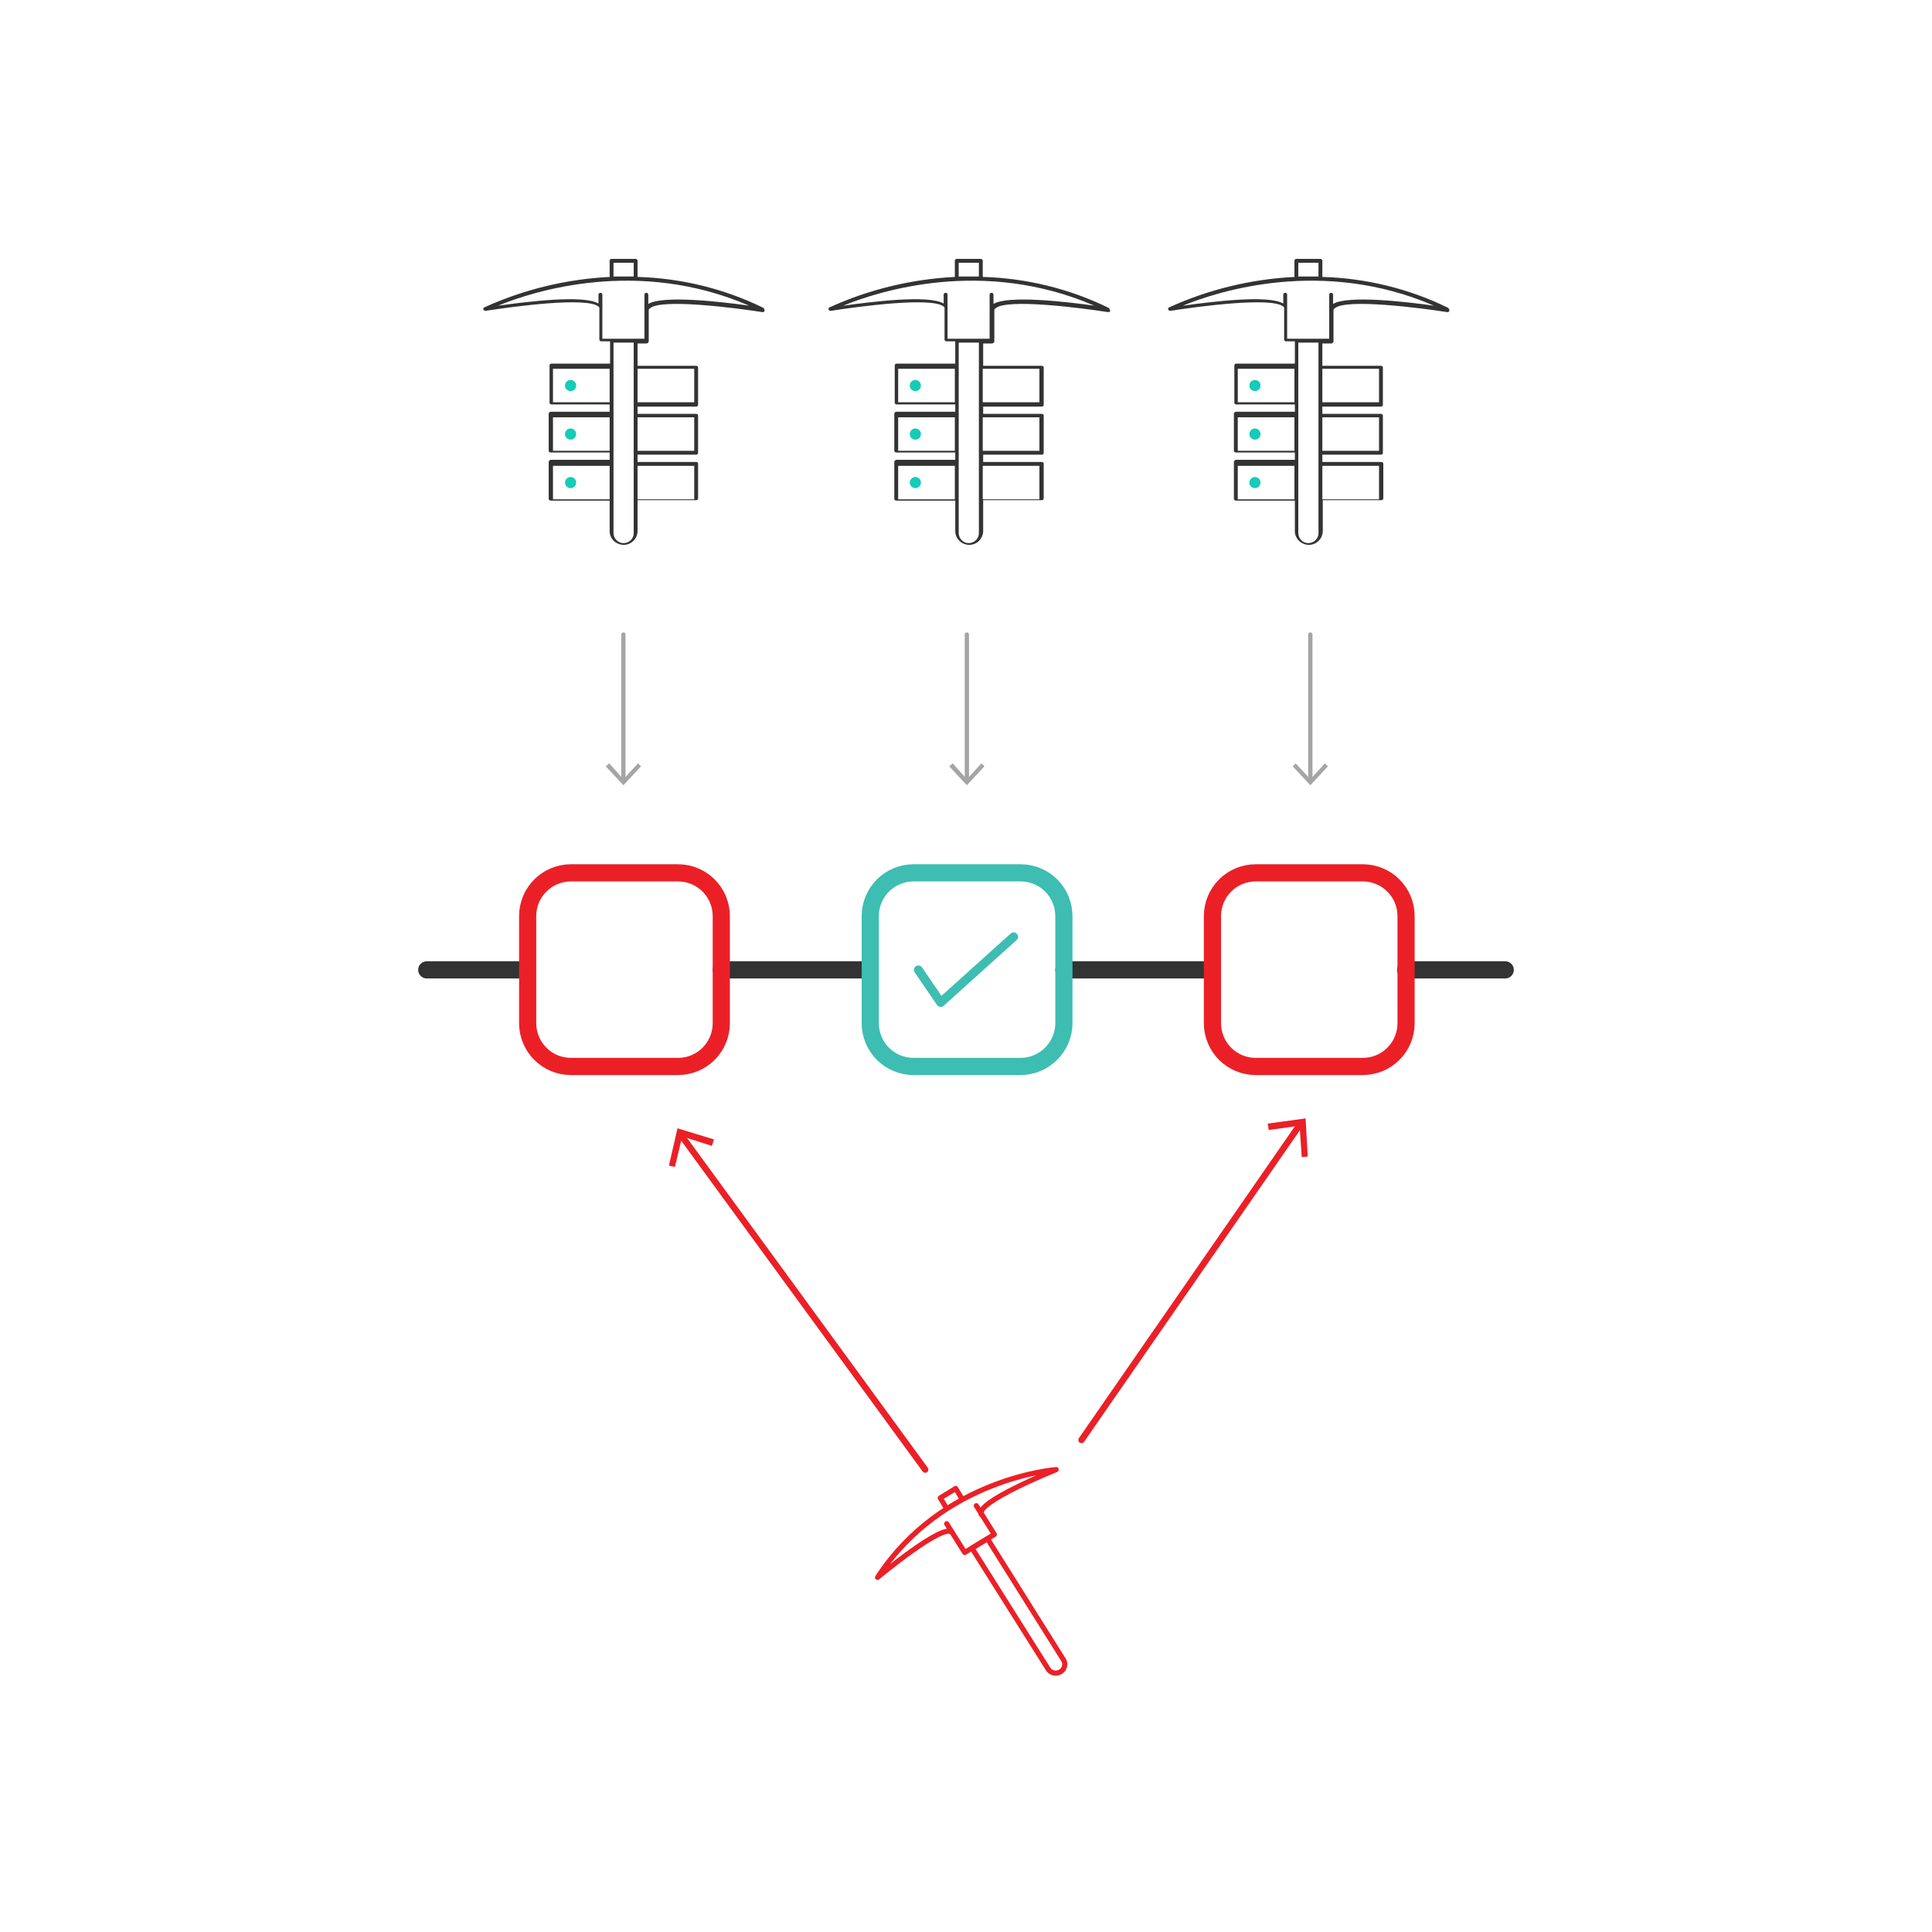 <?xml version="1.0" encoding="utf-8"?>
<!-- Generator: Adobe Illustrator 24.1.3, SVG Export Plug-In . SVG Version: 6.00 Build 0)  -->
<svg version="1.1" id="Layer_1" xmlns="http://www.w3.org/2000/svg" xmlns:xlink="http://www.w3.org/1999/xlink" x="0px" y="0px"
	 viewBox="0 0 450 450" style="enable-background:new 0 0 450 450;" xml:space="preserve">
<style type="text/css">
	.st0{fill:none;stroke:#EB2027;stroke-width:1.196;stroke-linecap:round;stroke-linejoin:round;stroke-miterlimit:10;}
	.st1{fill:none;stroke:#EB2027;stroke-width:1.483;stroke-linecap:round;stroke-linejoin:round;}
	.st2{fill:#EB2027;}
	.st3{fill:none;stroke:#333333;stroke-width:4;stroke-linecap:round;stroke-linejoin:round;stroke-miterlimit:10;}
	.st4{fill:none;stroke:#EB2027;stroke-width:4;stroke-linecap:round;stroke-linejoin:round;}
	.st5{fill:none;stroke:#3EBDB2;stroke-width:4;stroke-linecap:round;stroke-linejoin:round;stroke-miterlimit:10;}
	.st6{fill:none;stroke:#3EBDB2;stroke-width:2.058;stroke-linecap:round;stroke-linejoin:round;stroke-miterlimit:10;}
	.st7{fill:#15CBB9;}
	.st8{fill:#333333;}
	.st9{fill:none;stroke:#A5A5A5;stroke-linecap:round;stroke-linejoin:round;}
	.st10{fill:#A5A5A5;}
</style>
<g>
	<g>
		<path class="st0" d="M247,389.4L247,389.4c1-0.6,1.3-1.9,0.7-2.8L230,358.4l-3.6,2.2l17.7,28.1C244.7,389.7,246,390,247,389.4z"/>
		<polyline class="st0" points="220.5,354.9 224.7,361.6 231.6,357.4 227.4,350.7 		"/>
		<path class="st0" d="M221.8,357c-1.7-2.7-17.4,10.4-17.4,10.4c15.1-23.2,41.6-25.1,41.6-25.1s-19.2,7.7-17.4,10.5"/>
		<polyline class="st0" points="220.4,351.2 219,348.9 222.6,346.7 224,349 		"/>
	</g>
	<g>
		<g>
			<line class="st1" x1="215.5" y1="342.3" x2="159" y2="264.9"/>
			<g>
				<polygon class="st2" points="166.3,265.4 165.8,266.9 158.9,264.7 157.2,271.8 155.8,271.5 157.8,262.8 				"/>
			</g>
		</g>
	</g>
	<g>
		<g>
			<line class="st1" x1="251.9" y1="335.4" x2="302.6" y2="262.2"/>
			<g>
				<polygon class="st2" points="304.6,269.4 303.2,269.5 302.7,262.2 295.5,263.2 295.3,261.7 304.1,260.5 				"/>
			</g>
		</g>
	</g>
	<g>
		<line class="st3" x1="202.6" y1="225.9" x2="168" y2="225.9"/>
		<line class="st3" x1="282.4" y1="225.9" x2="247.8" y2="225.9"/>
		<line class="st3" x1="122.6" y1="225.9" x2="99.4" y2="225.9"/>
		<line class="st3" x1="350.6" y1="225.9" x2="327.4" y2="225.9"/>
		<path class="st4" d="M157.9,248.4H133c-5.6,0-10.1-4.5-10.1-10.1v-24.9c0-5.6,4.5-10.1,10.1-10.1h24.9c5.6,0,10.1,4.5,10.1,10.1
			v24.9C168,243.9,163.5,248.4,157.9,248.4z"/>
		<path class="st5" d="M237.7,248.4h-24.9c-5.6,0-10.1-4.5-10.1-10.1v-24.9c0-5.6,4.5-10.1,10.1-10.1h24.9c5.6,0,10.1,4.5,10.1,10.1
			v24.9C247.8,243.9,243.2,248.4,237.7,248.4z"/>
		<path class="st4" d="M317.4,248.4h-24.9c-5.6,0-10.1-4.5-10.1-10.1v-24.9c0-5.6,4.5-10.1,10.1-10.1h24.9c5.6,0,10.1,4.5,10.1,10.1
			v24.9C327.5,243.9,323,248.4,317.4,248.4z"/>
	</g>
	<polyline class="st6" points="213.9,225.9 219.1,233.5 236.1,218.2 	"/>
	<g>
		<circle class="st7" cx="213.2" cy="89.8" r="1.3"/>
		<circle class="st7" cx="213.2" cy="101.1" r="1.3"/>
		<circle class="st7" cx="213.2" cy="112.4" r="1.3"/>
		<path class="st8" d="M258.2,71.7c-9.2-4.5-19.2-6.9-29.3-7.2c0-0.1,0-0.1,0-0.2v-3.6c0-0.2-0.2-0.4-0.5-0.4h-5.6
			c-0.2,0-0.4,0.2-0.4,0.4c0,0,0,0,0,0v3.6c0,0.1,0,0.2,0.1,0.2c-10.1,0.5-20.1,2.9-29.3,7.1c-0.2,0.1-0.3,0.3-0.2,0.5
			c0.1,0.2,0.3,0.3,0.5,0.3c6.4-1,23.5-3.3,26.3-1c0.1,0.1,0.2,0.2,0.2,0.3v7.4c0,0.2,0.2,0.4,0.4,0.4l0,0h2.1v5.2h-13.7
			c-0.2,0-0.4,0.2-0.4,0.4c0,0,0,0,0,0v8.7c0,0.2,0.2,0.4,0.4,0.4c0,0,0,0,0,0h13.7v1.7h-13.7c-0.2,0-0.5,0.2-0.5,0.4v0v8.7
			c0,0.2,0.2,0.4,0.5,0.4h13.7v1.7h-13.7c-0.2,0-0.4,0.2-0.5,0.4v8.7c0,0.2,0.2,0.4,0.5,0.4l0,0h13.7v6.9c-0.1,1.8,1.3,3.3,3.1,3.4
			s3.3-1.3,3.4-3.1c0-0.1,0-0.2,0-0.4v-6.9h13.7c0.2,0,0.4-0.2,0.4-0.4c0,0,0,0,0,0V108c0-0.2-0.2-0.4-0.4-0.4l0,0h-13.7v-1.7h13.7
			c0.2,0,0.4-0.2,0.4-0.4c0,0,0,0,0,0v-8.7c0-0.2-0.2-0.4-0.4-0.4c0,0,0,0,0,0h-13.7v-1.7h13.7c0.2,0,0.4-0.2,0.4-0.4c0,0,0,0,0,0
			v-8.7c0-0.2-0.2-0.4-0.4-0.4c0,0,0,0,0,0h-13.7v-5.2h2.1c0.2,0,0.4-0.2,0.5-0.4v-7.1c0-0.1,0-0.1,0-0.2c0-0.2,0.1-0.4,0.3-0.5
			c2.6-2.3,19.8-0.1,26.2,0.9h0.1c0.2,0,0.4-0.2,0.4-0.4C258.4,71.9,258.3,71.8,258.2,71.7L258.2,71.7z M223.3,64.3v-3.1h4.7v3.1
			c0,0,0,0.1,0,0.1c-1.6,0-3.2,0-4.8,0C223.2,64.4,223.3,64.4,223.3,64.3z M209.2,93.7v-7.8h13.2v7.8H209.2z M209.2,105v-7.8h13.2
			v7.8L209.2,105z M209.2,116.3v-7.8h13.2v7.8L209.2,116.3z M242.1,108.5v7.8h-13.2v-7.8L242.1,108.5z M242.1,97.2v7.8h-13.2v-7.8
			L242.1,97.2z M242.1,85.9v7.8h-13.2v-7.8H242.1z M228,85.4v38.6c0.1,1.3-0.9,2.4-2.2,2.5c-1.3,0.1-2.4-0.9-2.5-2.2
			c0-0.1,0-0.2,0-0.3V79.8h4.7V85.4z M231.4,70.8v-2.1c0-0.2-0.1-0.5-0.4-0.5c-0.2,0-0.5,0.1-0.5,0.4c0,0,0,0.1,0,0.1v10.2h-9.8
			v-6.6c0-0.1,0-0.1,0-0.2c0-0.1,0-0.2,0-0.3v-3.1c0-0.2-0.1-0.5-0.4-0.5c-0.2,0-0.5,0.1-0.5,0.4c0,0,0,0.1,0,0.1v2
			c-3.5-2.1-16.9-0.4-23.4,0.5c8.3-3.4,32.6-11.2,58.5,0C248.6,70.3,234.8,68.7,231.4,70.8z"/>
		<circle class="st7" cx="292.3" cy="89.8" r="1.3"/>
		<circle class="st7" cx="292.3" cy="101.1" r="1.3"/>
		<circle class="st7" cx="292.3" cy="112.4" r="1.3"/>
		<path class="st8" d="M337.3,71.7c-9.2-4.5-19.2-6.9-29.3-7.2c0-0.1,0-0.1,0-0.2v-3.6c0-0.2-0.2-0.4-0.5-0.4h-5.6
			c-0.2,0-0.4,0.2-0.4,0.4c0,0,0,0,0,0v3.6c0,0.1,0,0.2,0.1,0.2c-10.1,0.5-20.1,2.9-29.3,7.1c-0.2,0.1-0.3,0.3-0.2,0.5
			c0.1,0.2,0.3,0.3,0.5,0.3c6.4-1,23.5-3.3,26.3-1c0.1,0.1,0.2,0.2,0.2,0.3v7.4c0,0.2,0.2,0.4,0.4,0.4l0,0h2.1v5.2h-13.7
			c-0.2,0-0.4,0.2-0.4,0.4c0,0,0,0,0,0v8.7c0,0.2,0.2,0.4,0.4,0.4c0,0,0,0,0,0h13.7v1.7h-13.7c-0.2,0-0.5,0.2-0.5,0.4v0v8.7
			c0,0.2,0.2,0.4,0.5,0.4h13.7v1.7h-13.7c-0.2,0-0.4,0.2-0.5,0.4v8.7c0,0.2,0.2,0.4,0.5,0.4l0,0h13.7v6.9c-0.1,1.8,1.3,3.3,3.1,3.4
			s3.3-1.3,3.4-3.1c0-0.1,0-0.2,0-0.4v-6.9h13.7c0.2,0,0.4-0.2,0.4-0.4c0,0,0,0,0,0V108c0-0.2-0.2-0.4-0.4-0.4l0,0H308v-1.7h13.7
			c0.2,0,0.4-0.2,0.4-0.4c0,0,0,0,0,0v-8.7c0-0.2-0.2-0.4-0.4-0.4c0,0,0,0,0,0H308v-1.7h13.7c0.2,0,0.4-0.2,0.4-0.4c0,0,0,0,0,0
			v-8.7c0-0.2-0.2-0.4-0.4-0.4c0,0,0,0,0,0H308v-5.2h2.1c0.2,0,0.4-0.2,0.5-0.4v-7.1c0-0.1,0-0.1,0-0.2c0-0.2,0.1-0.4,0.3-0.5
			c2.6-2.3,19.8-0.1,26.2,0.9h0.1c0.2,0,0.4-0.2,0.4-0.4C337.5,71.9,337.4,71.8,337.3,71.7L337.3,71.7z M302.4,64.3v-3.1h4.7v3.1
			c0,0,0,0.1,0,0.1c-1.6,0-3.2,0-4.8,0C302.3,64.4,302.4,64.4,302.4,64.3z M288.3,93.7v-7.8h13.2v7.8H288.3z M288.3,105v-7.8h13.2
			v7.8L288.3,105z M288.3,116.3v-7.8h13.2v7.8L288.3,116.3z M321.2,108.5v7.8H308v-7.8L321.2,108.5z M321.2,97.2v7.8H308v-7.8
			L321.2,97.2z M321.2,85.9v7.8H308v-7.8H321.2z M307.1,85.4v38.6c0.1,1.3-0.9,2.4-2.2,2.5c-1.3,0.1-2.4-0.9-2.5-2.2
			c0-0.1,0-0.2,0-0.3V79.8h4.7V85.4z M310.5,70.8v-2.1c0-0.2-0.1-0.5-0.4-0.5c-0.2,0-0.5,0.1-0.5,0.4c0,0,0,0.1,0,0.1v10.2h-9.8
			v-6.6c0-0.1,0-0.1,0-0.2c0-0.1,0-0.2,0-0.3v-3.1c0-0.2-0.1-0.5-0.4-0.5c-0.2,0-0.5,0.1-0.5,0.4c0,0,0,0.1,0,0.1v2
			c-3.5-2.1-16.9-0.4-23.4,0.5c8.3-3.4,32.6-11.2,58.5,0C327.7,70.3,313.9,68.7,310.5,70.8z"/>
		<circle class="st7" cx="132.9" cy="89.8" r="1.3"/>
		<circle class="st7" cx="132.9" cy="101.1" r="1.3"/>
		<circle class="st7" cx="132.9" cy="112.4" r="1.3"/>
		<path class="st8" d="M177.8,71.7c-9.2-4.5-19.2-6.9-29.3-7.2c0-0.1,0-0.1,0-0.2v-3.6c0-0.2-0.2-0.4-0.5-0.4h-5.6
			c-0.2,0-0.4,0.2-0.4,0.4c0,0,0,0,0,0v3.6c0,0.1,0,0.2,0.1,0.2c-10.1,0.5-20.1,2.9-29.3,7.1c-0.2,0.1-0.3,0.3-0.2,0.5
			c0.1,0.2,0.3,0.3,0.5,0.3c6.4-1,23.5-3.3,26.3-1c0.1,0.1,0.2,0.2,0.2,0.3v7.4c0,0.2,0.2,0.4,0.4,0.4l0,0h2.1v5.2h-13.7
			c-0.2,0-0.4,0.2-0.4,0.4c0,0,0,0,0,0v8.7c0,0.2,0.2,0.4,0.4,0.4c0,0,0,0,0,0H142v1.7h-13.7c-0.2,0-0.5,0.2-0.5,0.4v0v8.7
			c0,0.2,0.2,0.4,0.5,0.4H142v1.7h-13.7c-0.2,0-0.4,0.2-0.5,0.4v8.7c0,0.2,0.2,0.4,0.5,0.4l0,0H142v6.9c-0.1,1.8,1.3,3.3,3.1,3.4
			s3.3-1.3,3.4-3.1c0-0.1,0-0.2,0-0.4v-6.9h13.7c0.2,0,0.4-0.2,0.4-0.4c0,0,0,0,0,0V108c0-0.2-0.2-0.4-0.4-0.4l0,0h-13.7v-1.7h13.7
			c0.2,0,0.4-0.2,0.4-0.4c0,0,0,0,0,0v-8.7c0-0.2-0.2-0.4-0.4-0.4c0,0,0,0,0,0h-13.7v-1.7h13.7c0.2,0,0.4-0.2,0.4-0.4c0,0,0,0,0,0
			v-8.7c0-0.2-0.2-0.4-0.4-0.4c0,0,0,0,0,0h-13.7v-5.2h2.1c0.2,0,0.4-0.2,0.5-0.4v-7.1c0-0.1,0-0.1,0-0.2c0-0.2,0.1-0.4,0.3-0.5
			c2.6-2.3,19.8-0.1,26.2,0.9h0.1c0.2,0,0.4-0.2,0.4-0.4C178,71.9,177.9,71.8,177.8,71.7L177.8,71.7z M142.9,64.3v-3.1h4.7v3.1
			c0,0,0,0.1,0,0.1c-1.6,0-3.2,0-4.8,0C142.9,64.4,142.9,64.4,142.9,64.3z M128.8,93.7v-7.8H142v7.8H128.8z M128.8,105v-7.8H142v7.8
			L128.8,105z M128.8,116.3v-7.8H142v7.8L128.8,116.3z M161.7,108.5v7.8h-13.2v-7.8L161.7,108.5z M161.7,97.2v7.8h-13.2v-7.8
			L161.7,97.2z M161.7,85.9v7.8h-13.2v-7.8H161.7z M147.6,85.4v38.6c0.1,1.3-0.9,2.4-2.2,2.5c-1.3,0.1-2.4-0.9-2.5-2.2
			c0-0.1,0-0.2,0-0.3V79.8h4.7V85.4z M151,70.8v-2.1c0-0.2-0.1-0.5-0.4-0.5c-0.2,0-0.5,0.1-0.5,0.4c0,0,0,0.1,0,0.1v10.2h-9.8v-6.6
			c0-0.1,0-0.1,0-0.2c0-0.1,0-0.2,0-0.3v-3.1c0-0.2-0.1-0.5-0.4-0.5c-0.2,0-0.5,0.1-0.5,0.4c0,0,0,0.1,0,0.1v2
			c-3.5-2.1-16.9-0.4-23.4,0.5c8.3-3.4,32.6-11.2,58.5,0C168.2,70.3,154.4,68.7,151,70.8z"/>
	</g>
	<g>
		<g>
			<line class="st9" x1="145.2" y1="147.8" x2="145.2" y2="181.8"/>
			<g>
				<polygon class="st10" points="141.1,178.5 141.9,177.8 145.2,181.5 148.6,177.8 149.3,178.5 145.2,182.9 				"/>
			</g>
		</g>
	</g>
	<g>
		<g>
			<line class="st9" x1="225.2" y1="147.8" x2="225.2" y2="181.8"/>
			<g>
				<polygon class="st10" points="221.1,178.5 221.9,177.8 225.2,181.5 228.6,177.8 229.3,178.5 225.2,182.9 				"/>
			</g>
		</g>
	</g>
	<g>
		<g>
			<line class="st9" x1="305.2" y1="147.8" x2="305.2" y2="181.8"/>
			<g>
				<polygon class="st10" points="301.1,178.5 301.8,177.8 305.2,181.5 308.6,177.8 309.3,178.5 305.2,182.9 				"/>
			</g>
		</g>
	</g>
</g>
</svg>
